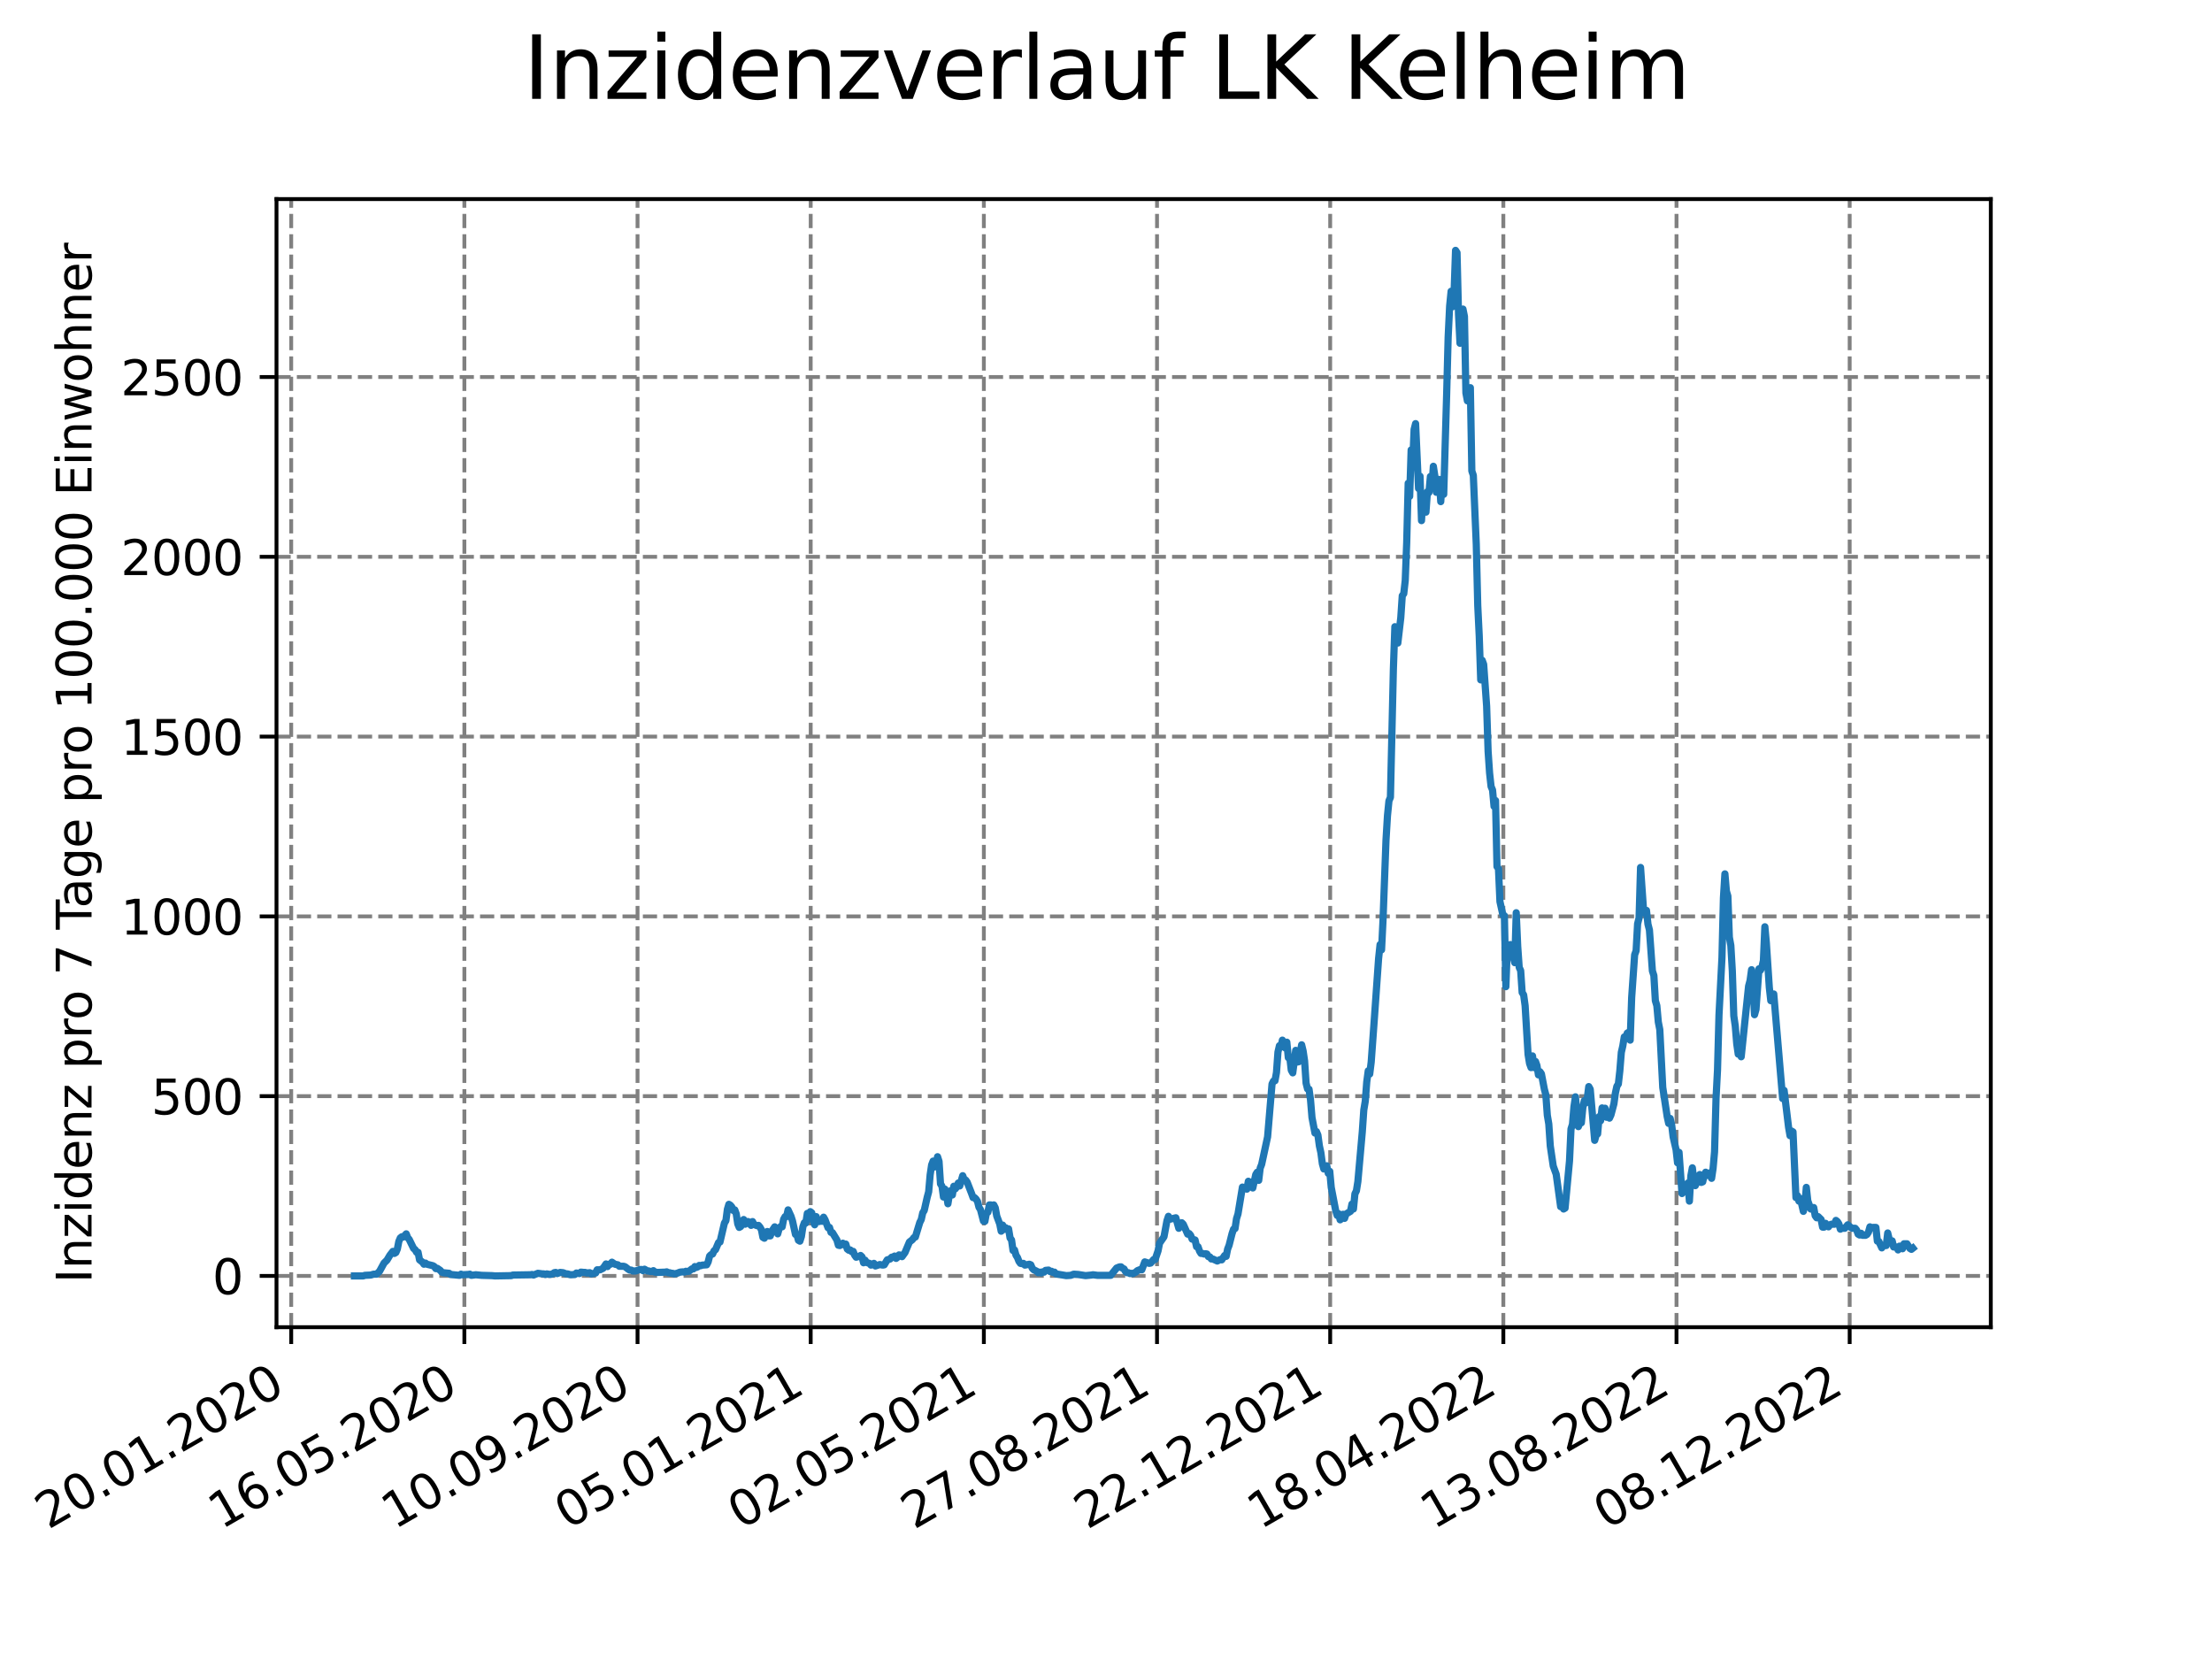<?xml version="1.0" encoding="utf-8" standalone="no"?>
<!DOCTYPE svg PUBLIC "-//W3C//DTD SVG 1.1//EN"
  "http://www.w3.org/Graphics/SVG/1.1/DTD/svg11.dtd">
<svg xmlns:xlink="http://www.w3.org/1999/xlink" width="460.8pt" height="345.6pt" viewBox="0 0 460.8 345.6" xmlns="http://www.w3.org/2000/svg" version="1.1">
 <defs>
  <style type="text/css">*{stroke-linejoin: round; stroke-linecap: butt}</style>
 </defs>
 <g id="figure_1">
  <g id="patch_1">
   <path d="M 0 345.6 
L 460.8 345.6 
L 460.8 0 
L 0 0 
z
" style="fill: #ffffff"/>
  </g>
  <g id="axes_1">
   <g id="patch_2">
    <path d="M 57.6 276.48 
L 414.72 276.48 
L 414.72 41.472 
L 57.6 41.472 
z
" style="fill: #ffffff"/>
   </g>
   <g id="matplotlib.axis_1">
    <g id="xtick_1">
     <g id="line2d_1">
      <path d="M 60.665 276.48 
L 60.665 41.472 
" clip-path="url(#pf381a64259)" style="fill: none; stroke-dasharray: 2.96,1.28; stroke-dashoffset: 0; stroke: #808080; stroke-width: 0.8"/>
     </g>
     <g id="line2d_2">
      <defs>
       <path id="m6302aa216f" d="M 0 0 
L 0 3.5 
" style="stroke: #000000; stroke-width: 0.8"/>
      </defs>
      <g>
       <use xlink:href="#m6302aa216f" x="60.665" y="276.48" style="stroke: #000000; stroke-width: 0.8"/>
      </g>
     </g>
     <g id="text_1">
      <!-- 20.01.2020 -->
      <g transform="translate(10.04 318.689) rotate(-30) scale(0.1 -0.1)">
       <defs>
        <path id="DejaVuSans-32" d="M 1228 531 
L 3431 531 
L 3431 0 
L 469 0 
L 469 531 
Q 828 903 1448 1529 
Q 2069 2156 2228 2338 
Q 2531 2678 2651 2914 
Q 2772 3150 2772 3378 
Q 2772 3750 2511 3984 
Q 2250 4219 1831 4219 
Q 1534 4219 1204 4116 
Q 875 4013 500 3803 
L 500 4441 
Q 881 4594 1212 4672 
Q 1544 4750 1819 4750 
Q 2544 4750 2975 4387 
Q 3406 4025 3406 3419 
Q 3406 3131 3298 2873 
Q 3191 2616 2906 2266 
Q 2828 2175 2409 1742 
Q 1991 1309 1228 531 
z
" transform="scale(0.016)"/>
        <path id="DejaVuSans-30" d="M 2034 4250 
Q 1547 4250 1301 3770 
Q 1056 3291 1056 2328 
Q 1056 1369 1301 889 
Q 1547 409 2034 409 
Q 2525 409 2770 889 
Q 3016 1369 3016 2328 
Q 3016 3291 2770 3770 
Q 2525 4250 2034 4250 
z
M 2034 4750 
Q 2819 4750 3233 4129 
Q 3647 3509 3647 2328 
Q 3647 1150 3233 529 
Q 2819 -91 2034 -91 
Q 1250 -91 836 529 
Q 422 1150 422 2328 
Q 422 3509 836 4129 
Q 1250 4750 2034 4750 
z
" transform="scale(0.016)"/>
        <path id="DejaVuSans-2e" d="M 684 794 
L 1344 794 
L 1344 0 
L 684 0 
L 684 794 
z
" transform="scale(0.016)"/>
        <path id="DejaVuSans-31" d="M 794 531 
L 1825 531 
L 1825 4091 
L 703 3866 
L 703 4441 
L 1819 4666 
L 2450 4666 
L 2450 531 
L 3481 531 
L 3481 0 
L 794 0 
L 794 531 
z
" transform="scale(0.016)"/>
       </defs>
       <use xlink:href="#DejaVuSans-32"/>
       <use xlink:href="#DejaVuSans-30" x="63.623"/>
       <use xlink:href="#DejaVuSans-2e" x="127.246"/>
       <use xlink:href="#DejaVuSans-30" x="159.033"/>
       <use xlink:href="#DejaVuSans-31" x="222.656"/>
       <use xlink:href="#DejaVuSans-2e" x="286.279"/>
       <use xlink:href="#DejaVuSans-32" x="318.066"/>
       <use xlink:href="#DejaVuSans-30" x="381.689"/>
       <use xlink:href="#DejaVuSans-32" x="445.312"/>
       <use xlink:href="#DejaVuSans-30" x="508.936"/>
      </g>
     </g>
    </g>
    <g id="xtick_2">
     <g id="line2d_3">
      <path d="M 96.738 276.48 
L 96.738 41.472 
" clip-path="url(#pf381a64259)" style="fill: none; stroke-dasharray: 2.96,1.28; stroke-dashoffset: 0; stroke: #808080; stroke-width: 0.8"/>
     </g>
     <g id="line2d_4">
      <g>
       <use xlink:href="#m6302aa216f" x="96.738" y="276.48" style="stroke: #000000; stroke-width: 0.8"/>
      </g>
     </g>
     <g id="text_2">
      <!-- 16.05.2020 -->
      <g transform="translate(46.113 318.689) rotate(-30) scale(0.1 -0.1)">
       <defs>
        <path id="DejaVuSans-36" d="M 2113 2584 
Q 1688 2584 1439 2293 
Q 1191 2003 1191 1497 
Q 1191 994 1439 701 
Q 1688 409 2113 409 
Q 2538 409 2786 701 
Q 3034 994 3034 1497 
Q 3034 2003 2786 2293 
Q 2538 2584 2113 2584 
z
M 3366 4563 
L 3366 3988 
Q 3128 4100 2886 4159 
Q 2644 4219 2406 4219 
Q 1781 4219 1451 3797 
Q 1122 3375 1075 2522 
Q 1259 2794 1537 2939 
Q 1816 3084 2150 3084 
Q 2853 3084 3261 2657 
Q 3669 2231 3669 1497 
Q 3669 778 3244 343 
Q 2819 -91 2113 -91 
Q 1303 -91 875 529 
Q 447 1150 447 2328 
Q 447 3434 972 4092 
Q 1497 4750 2381 4750 
Q 2619 4750 2861 4703 
Q 3103 4656 3366 4563 
z
" transform="scale(0.016)"/>
        <path id="DejaVuSans-35" d="M 691 4666 
L 3169 4666 
L 3169 4134 
L 1269 4134 
L 1269 2991 
Q 1406 3038 1543 3061 
Q 1681 3084 1819 3084 
Q 2600 3084 3056 2656 
Q 3513 2228 3513 1497 
Q 3513 744 3044 326 
Q 2575 -91 1722 -91 
Q 1428 -91 1123 -41 
Q 819 9 494 109 
L 494 744 
Q 775 591 1075 516 
Q 1375 441 1709 441 
Q 2250 441 2565 725 
Q 2881 1009 2881 1497 
Q 2881 1984 2565 2268 
Q 2250 2553 1709 2553 
Q 1456 2553 1204 2497 
Q 953 2441 691 2322 
L 691 4666 
z
" transform="scale(0.016)"/>
       </defs>
       <use xlink:href="#DejaVuSans-31"/>
       <use xlink:href="#DejaVuSans-36" x="63.623"/>
       <use xlink:href="#DejaVuSans-2e" x="127.246"/>
       <use xlink:href="#DejaVuSans-30" x="159.033"/>
       <use xlink:href="#DejaVuSans-35" x="222.656"/>
       <use xlink:href="#DejaVuSans-2e" x="286.279"/>
       <use xlink:href="#DejaVuSans-32" x="318.066"/>
       <use xlink:href="#DejaVuSans-30" x="381.689"/>
       <use xlink:href="#DejaVuSans-32" x="445.312"/>
       <use xlink:href="#DejaVuSans-30" x="508.936"/>
      </g>
     </g>
    </g>
    <g id="xtick_3">
     <g id="line2d_5">
      <path d="M 132.811 276.48 
L 132.811 41.472 
" clip-path="url(#pf381a64259)" style="fill: none; stroke-dasharray: 2.96,1.28; stroke-dashoffset: 0; stroke: #808080; stroke-width: 0.8"/>
     </g>
     <g id="line2d_6">
      <g>
       <use xlink:href="#m6302aa216f" x="132.811" y="276.48" style="stroke: #000000; stroke-width: 0.8"/>
      </g>
     </g>
     <g id="text_3">
      <!-- 10.09.2020 -->
      <g transform="translate(82.185 318.689) rotate(-30) scale(0.1 -0.1)">
       <defs>
        <path id="DejaVuSans-39" d="M 703 97 
L 703 672 
Q 941 559 1184 500 
Q 1428 441 1663 441 
Q 2288 441 2617 861 
Q 2947 1281 2994 2138 
Q 2813 1869 2534 1725 
Q 2256 1581 1919 1581 
Q 1219 1581 811 2004 
Q 403 2428 403 3163 
Q 403 3881 828 4315 
Q 1253 4750 1959 4750 
Q 2769 4750 3195 4129 
Q 3622 3509 3622 2328 
Q 3622 1225 3098 567 
Q 2575 -91 1691 -91 
Q 1453 -91 1209 -44 
Q 966 3 703 97 
z
M 1959 2075 
Q 2384 2075 2632 2365 
Q 2881 2656 2881 3163 
Q 2881 3666 2632 3958 
Q 2384 4250 1959 4250 
Q 1534 4250 1286 3958 
Q 1038 3666 1038 3163 
Q 1038 2656 1286 2365 
Q 1534 2075 1959 2075 
z
" transform="scale(0.016)"/>
       </defs>
       <use xlink:href="#DejaVuSans-31"/>
       <use xlink:href="#DejaVuSans-30" x="63.623"/>
       <use xlink:href="#DejaVuSans-2e" x="127.246"/>
       <use xlink:href="#DejaVuSans-30" x="159.033"/>
       <use xlink:href="#DejaVuSans-39" x="222.656"/>
       <use xlink:href="#DejaVuSans-2e" x="286.279"/>
       <use xlink:href="#DejaVuSans-32" x="318.066"/>
       <use xlink:href="#DejaVuSans-30" x="381.689"/>
       <use xlink:href="#DejaVuSans-32" x="445.312"/>
       <use xlink:href="#DejaVuSans-30" x="508.936"/>
      </g>
     </g>
    </g>
    <g id="xtick_4">
     <g id="line2d_7">
      <path d="M 168.883 276.48 
L 168.883 41.472 
" clip-path="url(#pf381a64259)" style="fill: none; stroke-dasharray: 2.96,1.28; stroke-dashoffset: 0; stroke: #808080; stroke-width: 0.8"/>
     </g>
     <g id="line2d_8">
      <g>
       <use xlink:href="#m6302aa216f" x="168.883" y="276.48" style="stroke: #000000; stroke-width: 0.8"/>
      </g>
     </g>
     <g id="text_4">
      <!-- 05.01.2021 -->
      <g transform="translate(118.258 318.689) rotate(-30) scale(0.1 -0.1)">
       <use xlink:href="#DejaVuSans-30"/>
       <use xlink:href="#DejaVuSans-35" x="63.623"/>
       <use xlink:href="#DejaVuSans-2e" x="127.246"/>
       <use xlink:href="#DejaVuSans-30" x="159.033"/>
       <use xlink:href="#DejaVuSans-31" x="222.656"/>
       <use xlink:href="#DejaVuSans-2e" x="286.279"/>
       <use xlink:href="#DejaVuSans-32" x="318.066"/>
       <use xlink:href="#DejaVuSans-30" x="381.689"/>
       <use xlink:href="#DejaVuSans-32" x="445.312"/>
       <use xlink:href="#DejaVuSans-31" x="508.936"/>
      </g>
     </g>
    </g>
    <g id="xtick_5">
     <g id="line2d_9">
      <path d="M 204.956 276.48 
L 204.956 41.472 
" clip-path="url(#pf381a64259)" style="fill: none; stroke-dasharray: 2.96,1.28; stroke-dashoffset: 0; stroke: #808080; stroke-width: 0.8"/>
     </g>
     <g id="line2d_10">
      <g>
       <use xlink:href="#m6302aa216f" x="204.956" y="276.48" style="stroke: #000000; stroke-width: 0.8"/>
      </g>
     </g>
     <g id="text_5">
      <!-- 02.05.2021 -->
      <g transform="translate(154.331 318.689) rotate(-30) scale(0.1 -0.1)">
       <use xlink:href="#DejaVuSans-30"/>
       <use xlink:href="#DejaVuSans-32" x="63.623"/>
       <use xlink:href="#DejaVuSans-2e" x="127.246"/>
       <use xlink:href="#DejaVuSans-30" x="159.033"/>
       <use xlink:href="#DejaVuSans-35" x="222.656"/>
       <use xlink:href="#DejaVuSans-2e" x="286.279"/>
       <use xlink:href="#DejaVuSans-32" x="318.066"/>
       <use xlink:href="#DejaVuSans-30" x="381.689"/>
       <use xlink:href="#DejaVuSans-32" x="445.312"/>
       <use xlink:href="#DejaVuSans-31" x="508.936"/>
      </g>
     </g>
    </g>
    <g id="xtick_6">
     <g id="line2d_11">
      <path d="M 241.029 276.48 
L 241.029 41.472 
" clip-path="url(#pf381a64259)" style="fill: none; stroke-dasharray: 2.96,1.28; stroke-dashoffset: 0; stroke: #808080; stroke-width: 0.8"/>
     </g>
     <g id="line2d_12">
      <g>
       <use xlink:href="#m6302aa216f" x="241.029" y="276.48" style="stroke: #000000; stroke-width: 0.8"/>
      </g>
     </g>
     <g id="text_6">
      <!-- 27.08.2021 -->
      <g transform="translate(190.404 318.689) rotate(-30) scale(0.1 -0.1)">
       <defs>
        <path id="DejaVuSans-37" d="M 525 4666 
L 3525 4666 
L 3525 4397 
L 1831 0 
L 1172 0 
L 2766 4134 
L 525 4134 
L 525 4666 
z
" transform="scale(0.016)"/>
        <path id="DejaVuSans-38" d="M 2034 2216 
Q 1584 2216 1326 1975 
Q 1069 1734 1069 1313 
Q 1069 891 1326 650 
Q 1584 409 2034 409 
Q 2484 409 2743 651 
Q 3003 894 3003 1313 
Q 3003 1734 2745 1975 
Q 2488 2216 2034 2216 
z
M 1403 2484 
Q 997 2584 770 2862 
Q 544 3141 544 3541 
Q 544 4100 942 4425 
Q 1341 4750 2034 4750 
Q 2731 4750 3128 4425 
Q 3525 4100 3525 3541 
Q 3525 3141 3298 2862 
Q 3072 2584 2669 2484 
Q 3125 2378 3379 2068 
Q 3634 1759 3634 1313 
Q 3634 634 3220 271 
Q 2806 -91 2034 -91 
Q 1263 -91 848 271 
Q 434 634 434 1313 
Q 434 1759 690 2068 
Q 947 2378 1403 2484 
z
M 1172 3481 
Q 1172 3119 1398 2916 
Q 1625 2713 2034 2713 
Q 2441 2713 2670 2916 
Q 2900 3119 2900 3481 
Q 2900 3844 2670 4047 
Q 2441 4250 2034 4250 
Q 1625 4250 1398 4047 
Q 1172 3844 1172 3481 
z
" transform="scale(0.016)"/>
       </defs>
       <use xlink:href="#DejaVuSans-32"/>
       <use xlink:href="#DejaVuSans-37" x="63.623"/>
       <use xlink:href="#DejaVuSans-2e" x="127.246"/>
       <use xlink:href="#DejaVuSans-30" x="159.033"/>
       <use xlink:href="#DejaVuSans-38" x="222.656"/>
       <use xlink:href="#DejaVuSans-2e" x="286.279"/>
       <use xlink:href="#DejaVuSans-32" x="318.066"/>
       <use xlink:href="#DejaVuSans-30" x="381.689"/>
       <use xlink:href="#DejaVuSans-32" x="445.312"/>
       <use xlink:href="#DejaVuSans-31" x="508.936"/>
      </g>
     </g>
    </g>
    <g id="xtick_7">
     <g id="line2d_13">
      <path d="M 277.102 276.48 
L 277.102 41.472 
" clip-path="url(#pf381a64259)" style="fill: none; stroke-dasharray: 2.96,1.28; stroke-dashoffset: 0; stroke: #808080; stroke-width: 0.8"/>
     </g>
     <g id="line2d_14">
      <g>
       <use xlink:href="#m6302aa216f" x="277.102" y="276.48" style="stroke: #000000; stroke-width: 0.8"/>
      </g>
     </g>
     <g id="text_7">
      <!-- 22.12.2021 -->
      <g transform="translate(226.476 318.689) rotate(-30) scale(0.1 -0.1)">
       <use xlink:href="#DejaVuSans-32"/>
       <use xlink:href="#DejaVuSans-32" x="63.623"/>
       <use xlink:href="#DejaVuSans-2e" x="127.246"/>
       <use xlink:href="#DejaVuSans-31" x="159.033"/>
       <use xlink:href="#DejaVuSans-32" x="222.656"/>
       <use xlink:href="#DejaVuSans-2e" x="286.279"/>
       <use xlink:href="#DejaVuSans-32" x="318.066"/>
       <use xlink:href="#DejaVuSans-30" x="381.689"/>
       <use xlink:href="#DejaVuSans-32" x="445.312"/>
       <use xlink:href="#DejaVuSans-31" x="508.936"/>
      </g>
     </g>
    </g>
    <g id="xtick_8">
     <g id="line2d_15">
      <path d="M 313.174 276.48 
L 313.174 41.472 
" clip-path="url(#pf381a64259)" style="fill: none; stroke-dasharray: 2.96,1.28; stroke-dashoffset: 0; stroke: #808080; stroke-width: 0.8"/>
     </g>
     <g id="line2d_16">
      <g>
       <use xlink:href="#m6302aa216f" x="313.174" y="276.48" style="stroke: #000000; stroke-width: 0.8"/>
      </g>
     </g>
     <g id="text_8">
      <!-- 18.04.2022 -->
      <g transform="translate(262.549 318.689) rotate(-30) scale(0.1 -0.1)">
       <defs>
        <path id="DejaVuSans-34" d="M 2419 4116 
L 825 1625 
L 2419 1625 
L 2419 4116 
z
M 2253 4666 
L 3047 4666 
L 3047 1625 
L 3713 1625 
L 3713 1100 
L 3047 1100 
L 3047 0 
L 2419 0 
L 2419 1100 
L 313 1100 
L 313 1709 
L 2253 4666 
z
" transform="scale(0.016)"/>
       </defs>
       <use xlink:href="#DejaVuSans-31"/>
       <use xlink:href="#DejaVuSans-38" x="63.623"/>
       <use xlink:href="#DejaVuSans-2e" x="127.246"/>
       <use xlink:href="#DejaVuSans-30" x="159.033"/>
       <use xlink:href="#DejaVuSans-34" x="222.656"/>
       <use xlink:href="#DejaVuSans-2e" x="286.279"/>
       <use xlink:href="#DejaVuSans-32" x="318.066"/>
       <use xlink:href="#DejaVuSans-30" x="381.689"/>
       <use xlink:href="#DejaVuSans-32" x="445.312"/>
       <use xlink:href="#DejaVuSans-32" x="508.936"/>
      </g>
     </g>
    </g>
    <g id="xtick_9">
     <g id="line2d_17">
      <path d="M 349.247 276.48 
L 349.247 41.472 
" clip-path="url(#pf381a64259)" style="fill: none; stroke-dasharray: 2.96,1.28; stroke-dashoffset: 0; stroke: #808080; stroke-width: 0.8"/>
     </g>
     <g id="line2d_18">
      <g>
       <use xlink:href="#m6302aa216f" x="349.247" y="276.48" style="stroke: #000000; stroke-width: 0.8"/>
      </g>
     </g>
     <g id="text_9">
      <!-- 13.08.2022 -->
      <g transform="translate(298.622 318.689) rotate(-30) scale(0.1 -0.1)">
       <defs>
        <path id="DejaVuSans-33" d="M 2597 2516 
Q 3050 2419 3304 2112 
Q 3559 1806 3559 1356 
Q 3559 666 3084 287 
Q 2609 -91 1734 -91 
Q 1441 -91 1130 -33 
Q 819 25 488 141 
L 488 750 
Q 750 597 1062 519 
Q 1375 441 1716 441 
Q 2309 441 2620 675 
Q 2931 909 2931 1356 
Q 2931 1769 2642 2001 
Q 2353 2234 1838 2234 
L 1294 2234 
L 1294 2753 
L 1863 2753 
Q 2328 2753 2575 2939 
Q 2822 3125 2822 3475 
Q 2822 3834 2567 4026 
Q 2313 4219 1838 4219 
Q 1578 4219 1281 4162 
Q 984 4106 628 3988 
L 628 4550 
Q 988 4650 1302 4700 
Q 1616 4750 1894 4750 
Q 2613 4750 3031 4423 
Q 3450 4097 3450 3541 
Q 3450 3153 3228 2886 
Q 3006 2619 2597 2516 
z
" transform="scale(0.016)"/>
       </defs>
       <use xlink:href="#DejaVuSans-31"/>
       <use xlink:href="#DejaVuSans-33" x="63.623"/>
       <use xlink:href="#DejaVuSans-2e" x="127.246"/>
       <use xlink:href="#DejaVuSans-30" x="159.033"/>
       <use xlink:href="#DejaVuSans-38" x="222.656"/>
       <use xlink:href="#DejaVuSans-2e" x="286.279"/>
       <use xlink:href="#DejaVuSans-32" x="318.066"/>
       <use xlink:href="#DejaVuSans-30" x="381.689"/>
       <use xlink:href="#DejaVuSans-32" x="445.312"/>
       <use xlink:href="#DejaVuSans-32" x="508.936"/>
      </g>
     </g>
    </g>
    <g id="xtick_10">
     <g id="line2d_19">
      <path d="M 385.32 276.48 
L 385.32 41.472 
" clip-path="url(#pf381a64259)" style="fill: none; stroke-dasharray: 2.96,1.28; stroke-dashoffset: 0; stroke: #808080; stroke-width: 0.8"/>
     </g>
     <g id="line2d_20">
      <g>
       <use xlink:href="#m6302aa216f" x="385.32" y="276.48" style="stroke: #000000; stroke-width: 0.8"/>
      </g>
     </g>
     <g id="text_10">
      <!-- 08.12.2022 -->
      <g transform="translate(334.694 318.689) rotate(-30) scale(0.1 -0.1)">
       <use xlink:href="#DejaVuSans-30"/>
       <use xlink:href="#DejaVuSans-38" x="63.623"/>
       <use xlink:href="#DejaVuSans-2e" x="127.246"/>
       <use xlink:href="#DejaVuSans-31" x="159.033"/>
       <use xlink:href="#DejaVuSans-32" x="222.656"/>
       <use xlink:href="#DejaVuSans-2e" x="286.279"/>
       <use xlink:href="#DejaVuSans-32" x="318.066"/>
       <use xlink:href="#DejaVuSans-30" x="381.689"/>
       <use xlink:href="#DejaVuSans-32" x="445.312"/>
       <use xlink:href="#DejaVuSans-32" x="508.936"/>
      </g>
     </g>
    </g>
   </g>
   <g id="matplotlib.axis_2">
    <g id="ytick_1">
     <g id="line2d_21">
      <path d="M 57.6 265.798 
L 414.72 265.798 
" clip-path="url(#pf381a64259)" style="fill: none; stroke-dasharray: 2.96,1.28; stroke-dashoffset: 0; stroke: #808080; stroke-width: 0.8"/>
     </g>
     <g id="line2d_22">
      <defs>
       <path id="mb0fd1cd353" d="M 0 0 
L -3.5 0 
" style="stroke: #000000; stroke-width: 0.8"/>
      </defs>
      <g>
       <use xlink:href="#mb0fd1cd353" x="57.6" y="265.798" style="stroke: #000000; stroke-width: 0.8"/>
      </g>
     </g>
     <g id="text_11">
      <!-- 0 -->
      <g transform="translate(44.237 269.597) scale(0.1 -0.1)">
       <use xlink:href="#DejaVuSans-30"/>
      </g>
     </g>
    </g>
    <g id="ytick_2">
     <g id="line2d_23">
      <path d="M 57.6 228.347 
L 414.72 228.347 
" clip-path="url(#pf381a64259)" style="fill: none; stroke-dasharray: 2.96,1.28; stroke-dashoffset: 0; stroke: #808080; stroke-width: 0.8"/>
     </g>
     <g id="line2d_24">
      <g>
       <use xlink:href="#mb0fd1cd353" x="57.6" y="228.347" style="stroke: #000000; stroke-width: 0.8"/>
      </g>
     </g>
     <g id="text_12">
      <!-- 500 -->
      <g transform="translate(31.512 232.146) scale(0.1 -0.1)">
       <use xlink:href="#DejaVuSans-35"/>
       <use xlink:href="#DejaVuSans-30" x="63.623"/>
       <use xlink:href="#DejaVuSans-30" x="127.246"/>
      </g>
     </g>
    </g>
    <g id="ytick_3">
     <g id="line2d_25">
      <path d="M 57.6 190.896 
L 414.72 190.896 
" clip-path="url(#pf381a64259)" style="fill: none; stroke-dasharray: 2.96,1.28; stroke-dashoffset: 0; stroke: #808080; stroke-width: 0.8"/>
     </g>
     <g id="line2d_26">
      <g>
       <use xlink:href="#mb0fd1cd353" x="57.6" y="190.896" style="stroke: #000000; stroke-width: 0.8"/>
      </g>
     </g>
     <g id="text_13">
      <!-- 1000 -->
      <g transform="translate(25.15 194.695) scale(0.1 -0.1)">
       <use xlink:href="#DejaVuSans-31"/>
       <use xlink:href="#DejaVuSans-30" x="63.623"/>
       <use xlink:href="#DejaVuSans-30" x="127.246"/>
       <use xlink:href="#DejaVuSans-30" x="190.869"/>
      </g>
     </g>
    </g>
    <g id="ytick_4">
     <g id="line2d_27">
      <path d="M 57.6 153.445 
L 414.72 153.445 
" clip-path="url(#pf381a64259)" style="fill: none; stroke-dasharray: 2.96,1.28; stroke-dashoffset: 0; stroke: #808080; stroke-width: 0.8"/>
     </g>
     <g id="line2d_28">
      <g>
       <use xlink:href="#mb0fd1cd353" x="57.6" y="153.445" style="stroke: #000000; stroke-width: 0.8"/>
      </g>
     </g>
     <g id="text_14">
      <!-- 1500 -->
      <g transform="translate(25.15 157.244) scale(0.1 -0.1)">
       <use xlink:href="#DejaVuSans-31"/>
       <use xlink:href="#DejaVuSans-35" x="63.623"/>
       <use xlink:href="#DejaVuSans-30" x="127.246"/>
       <use xlink:href="#DejaVuSans-30" x="190.869"/>
      </g>
     </g>
    </g>
    <g id="ytick_5">
     <g id="line2d_29">
      <path d="M 57.6 115.994 
L 414.72 115.994 
" clip-path="url(#pf381a64259)" style="fill: none; stroke-dasharray: 2.96,1.28; stroke-dashoffset: 0; stroke: #808080; stroke-width: 0.8"/>
     </g>
     <g id="line2d_30">
      <g>
       <use xlink:href="#mb0fd1cd353" x="57.6" y="115.994" style="stroke: #000000; stroke-width: 0.8"/>
      </g>
     </g>
     <g id="text_15">
      <!-- 2000 -->
      <g transform="translate(25.15 119.793) scale(0.1 -0.1)">
       <use xlink:href="#DejaVuSans-32"/>
       <use xlink:href="#DejaVuSans-30" x="63.623"/>
       <use xlink:href="#DejaVuSans-30" x="127.246"/>
       <use xlink:href="#DejaVuSans-30" x="190.869"/>
      </g>
     </g>
    </g>
    <g id="ytick_6">
     <g id="line2d_31">
      <path d="M 57.6 78.543 
L 414.72 78.543 
" clip-path="url(#pf381a64259)" style="fill: none; stroke-dasharray: 2.96,1.28; stroke-dashoffset: 0; stroke: #808080; stroke-width: 0.8"/>
     </g>
     <g id="line2d_32">
      <g>
       <use xlink:href="#mb0fd1cd353" x="57.6" y="78.543" style="stroke: #000000; stroke-width: 0.8"/>
      </g>
     </g>
     <g id="text_16">
      <!-- 2500 -->
      <g transform="translate(25.15 82.342) scale(0.1 -0.1)">
       <use xlink:href="#DejaVuSans-32"/>
       <use xlink:href="#DejaVuSans-35" x="63.623"/>
       <use xlink:href="#DejaVuSans-30" x="127.246"/>
       <use xlink:href="#DejaVuSans-30" x="190.869"/>
      </g>
     </g>
    </g>
    <g id="text_17">
     <!-- Inzidenz pro 7 Tage pro 100.000 Einwohner -->
     <g transform="translate(19.07 267.301) rotate(-90) scale(0.1 -0.1)">
      <defs>
       <path id="DejaVuSans-49" d="M 628 4666 
L 1259 4666 
L 1259 0 
L 628 0 
L 628 4666 
z
" transform="scale(0.016)"/>
       <path id="DejaVuSans-6e" d="M 3513 2113 
L 3513 0 
L 2938 0 
L 2938 2094 
Q 2938 2591 2744 2837 
Q 2550 3084 2163 3084 
Q 1697 3084 1428 2787 
Q 1159 2491 1159 1978 
L 1159 0 
L 581 0 
L 581 3500 
L 1159 3500 
L 1159 2956 
Q 1366 3272 1645 3428 
Q 1925 3584 2291 3584 
Q 2894 3584 3203 3211 
Q 3513 2838 3513 2113 
z
" transform="scale(0.016)"/>
       <path id="DejaVuSans-7a" d="M 353 3500 
L 3084 3500 
L 3084 2975 
L 922 459 
L 3084 459 
L 3084 0 
L 275 0 
L 275 525 
L 2438 3041 
L 353 3041 
L 353 3500 
z
" transform="scale(0.016)"/>
       <path id="DejaVuSans-69" d="M 603 3500 
L 1178 3500 
L 1178 0 
L 603 0 
L 603 3500 
z
M 603 4863 
L 1178 4863 
L 1178 4134 
L 603 4134 
L 603 4863 
z
" transform="scale(0.016)"/>
       <path id="DejaVuSans-64" d="M 2906 2969 
L 2906 4863 
L 3481 4863 
L 3481 0 
L 2906 0 
L 2906 525 
Q 2725 213 2448 61 
Q 2172 -91 1784 -91 
Q 1150 -91 751 415 
Q 353 922 353 1747 
Q 353 2572 751 3078 
Q 1150 3584 1784 3584 
Q 2172 3584 2448 3432 
Q 2725 3281 2906 2969 
z
M 947 1747 
Q 947 1113 1208 752 
Q 1469 391 1925 391 
Q 2381 391 2643 752 
Q 2906 1113 2906 1747 
Q 2906 2381 2643 2742 
Q 2381 3103 1925 3103 
Q 1469 3103 1208 2742 
Q 947 2381 947 1747 
z
" transform="scale(0.016)"/>
       <path id="DejaVuSans-65" d="M 3597 1894 
L 3597 1613 
L 953 1613 
Q 991 1019 1311 708 
Q 1631 397 2203 397 
Q 2534 397 2845 478 
Q 3156 559 3463 722 
L 3463 178 
Q 3153 47 2828 -22 
Q 2503 -91 2169 -91 
Q 1331 -91 842 396 
Q 353 884 353 1716 
Q 353 2575 817 3079 
Q 1281 3584 2069 3584 
Q 2775 3584 3186 3129 
Q 3597 2675 3597 1894 
z
M 3022 2063 
Q 3016 2534 2758 2815 
Q 2500 3097 2075 3097 
Q 1594 3097 1305 2825 
Q 1016 2553 972 2059 
L 3022 2063 
z
" transform="scale(0.016)"/>
       <path id="DejaVuSans-20" transform="scale(0.016)"/>
       <path id="DejaVuSans-70" d="M 1159 525 
L 1159 -1331 
L 581 -1331 
L 581 3500 
L 1159 3500 
L 1159 2969 
Q 1341 3281 1617 3432 
Q 1894 3584 2278 3584 
Q 2916 3584 3314 3078 
Q 3713 2572 3713 1747 
Q 3713 922 3314 415 
Q 2916 -91 2278 -91 
Q 1894 -91 1617 61 
Q 1341 213 1159 525 
z
M 3116 1747 
Q 3116 2381 2855 2742 
Q 2594 3103 2138 3103 
Q 1681 3103 1420 2742 
Q 1159 2381 1159 1747 
Q 1159 1113 1420 752 
Q 1681 391 2138 391 
Q 2594 391 2855 752 
Q 3116 1113 3116 1747 
z
" transform="scale(0.016)"/>
       <path id="DejaVuSans-72" d="M 2631 2963 
Q 2534 3019 2420 3045 
Q 2306 3072 2169 3072 
Q 1681 3072 1420 2755 
Q 1159 2438 1159 1844 
L 1159 0 
L 581 0 
L 581 3500 
L 1159 3500 
L 1159 2956 
Q 1341 3275 1631 3429 
Q 1922 3584 2338 3584 
Q 2397 3584 2469 3576 
Q 2541 3569 2628 3553 
L 2631 2963 
z
" transform="scale(0.016)"/>
       <path id="DejaVuSans-6f" d="M 1959 3097 
Q 1497 3097 1228 2736 
Q 959 2375 959 1747 
Q 959 1119 1226 758 
Q 1494 397 1959 397 
Q 2419 397 2687 759 
Q 2956 1122 2956 1747 
Q 2956 2369 2687 2733 
Q 2419 3097 1959 3097 
z
M 1959 3584 
Q 2709 3584 3137 3096 
Q 3566 2609 3566 1747 
Q 3566 888 3137 398 
Q 2709 -91 1959 -91 
Q 1206 -91 779 398 
Q 353 888 353 1747 
Q 353 2609 779 3096 
Q 1206 3584 1959 3584 
z
" transform="scale(0.016)"/>
       <path id="DejaVuSans-54" d="M -19 4666 
L 3928 4666 
L 3928 4134 
L 2272 4134 
L 2272 0 
L 1638 0 
L 1638 4134 
L -19 4134 
L -19 4666 
z
" transform="scale(0.016)"/>
       <path id="DejaVuSans-61" d="M 2194 1759 
Q 1497 1759 1228 1600 
Q 959 1441 959 1056 
Q 959 750 1161 570 
Q 1363 391 1709 391 
Q 2188 391 2477 730 
Q 2766 1069 2766 1631 
L 2766 1759 
L 2194 1759 
z
M 3341 1997 
L 3341 0 
L 2766 0 
L 2766 531 
Q 2569 213 2275 61 
Q 1981 -91 1556 -91 
Q 1019 -91 701 211 
Q 384 513 384 1019 
Q 384 1609 779 1909 
Q 1175 2209 1959 2209 
L 2766 2209 
L 2766 2266 
Q 2766 2663 2505 2880 
Q 2244 3097 1772 3097 
Q 1472 3097 1187 3025 
Q 903 2953 641 2809 
L 641 3341 
Q 956 3463 1253 3523 
Q 1550 3584 1831 3584 
Q 2591 3584 2966 3190 
Q 3341 2797 3341 1997 
z
" transform="scale(0.016)"/>
       <path id="DejaVuSans-67" d="M 2906 1791 
Q 2906 2416 2648 2759 
Q 2391 3103 1925 3103 
Q 1463 3103 1205 2759 
Q 947 2416 947 1791 
Q 947 1169 1205 825 
Q 1463 481 1925 481 
Q 2391 481 2648 825 
Q 2906 1169 2906 1791 
z
M 3481 434 
Q 3481 -459 3084 -895 
Q 2688 -1331 1869 -1331 
Q 1566 -1331 1297 -1286 
Q 1028 -1241 775 -1147 
L 775 -588 
Q 1028 -725 1275 -790 
Q 1522 -856 1778 -856 
Q 2344 -856 2625 -561 
Q 2906 -266 2906 331 
L 2906 616 
Q 2728 306 2450 153 
Q 2172 0 1784 0 
Q 1141 0 747 490 
Q 353 981 353 1791 
Q 353 2603 747 3093 
Q 1141 3584 1784 3584 
Q 2172 3584 2450 3431 
Q 2728 3278 2906 2969 
L 2906 3500 
L 3481 3500 
L 3481 434 
z
" transform="scale(0.016)"/>
       <path id="DejaVuSans-45" d="M 628 4666 
L 3578 4666 
L 3578 4134 
L 1259 4134 
L 1259 2753 
L 3481 2753 
L 3481 2222 
L 1259 2222 
L 1259 531 
L 3634 531 
L 3634 0 
L 628 0 
L 628 4666 
z
" transform="scale(0.016)"/>
       <path id="DejaVuSans-77" d="M 269 3500 
L 844 3500 
L 1563 769 
L 2278 3500 
L 2956 3500 
L 3675 769 
L 4391 3500 
L 4966 3500 
L 4050 0 
L 3372 0 
L 2619 2869 
L 1863 0 
L 1184 0 
L 269 3500 
z
" transform="scale(0.016)"/>
       <path id="DejaVuSans-68" d="M 3513 2113 
L 3513 0 
L 2938 0 
L 2938 2094 
Q 2938 2591 2744 2837 
Q 2550 3084 2163 3084 
Q 1697 3084 1428 2787 
Q 1159 2491 1159 1978 
L 1159 0 
L 581 0 
L 581 4863 
L 1159 4863 
L 1159 2956 
Q 1366 3272 1645 3428 
Q 1925 3584 2291 3584 
Q 2894 3584 3203 3211 
Q 3513 2838 3513 2113 
z
" transform="scale(0.016)"/>
      </defs>
      <use xlink:href="#DejaVuSans-49"/>
      <use xlink:href="#DejaVuSans-6e" x="29.492"/>
      <use xlink:href="#DejaVuSans-7a" x="92.871"/>
      <use xlink:href="#DejaVuSans-69" x="145.361"/>
      <use xlink:href="#DejaVuSans-64" x="173.145"/>
      <use xlink:href="#DejaVuSans-65" x="236.621"/>
      <use xlink:href="#DejaVuSans-6e" x="298.145"/>
      <use xlink:href="#DejaVuSans-7a" x="361.523"/>
      <use xlink:href="#DejaVuSans-20" x="414.014"/>
      <use xlink:href="#DejaVuSans-70" x="445.801"/>
      <use xlink:href="#DejaVuSans-72" x="509.277"/>
      <use xlink:href="#DejaVuSans-6f" x="548.141"/>
      <use xlink:href="#DejaVuSans-20" x="609.322"/>
      <use xlink:href="#DejaVuSans-37" x="641.109"/>
      <use xlink:href="#DejaVuSans-20" x="704.732"/>
      <use xlink:href="#DejaVuSans-54" x="736.52"/>
      <use xlink:href="#DejaVuSans-61" x="781.104"/>
      <use xlink:href="#DejaVuSans-67" x="842.383"/>
      <use xlink:href="#DejaVuSans-65" x="905.859"/>
      <use xlink:href="#DejaVuSans-20" x="967.383"/>
      <use xlink:href="#DejaVuSans-70" x="999.17"/>
      <use xlink:href="#DejaVuSans-72" x="1062.646"/>
      <use xlink:href="#DejaVuSans-6f" x="1101.51"/>
      <use xlink:href="#DejaVuSans-20" x="1162.691"/>
      <use xlink:href="#DejaVuSans-31" x="1194.479"/>
      <use xlink:href="#DejaVuSans-30" x="1258.102"/>
      <use xlink:href="#DejaVuSans-30" x="1321.725"/>
      <use xlink:href="#DejaVuSans-2e" x="1385.348"/>
      <use xlink:href="#DejaVuSans-30" x="1417.135"/>
      <use xlink:href="#DejaVuSans-30" x="1480.758"/>
      <use xlink:href="#DejaVuSans-30" x="1544.381"/>
      <use xlink:href="#DejaVuSans-20" x="1608.004"/>
      <use xlink:href="#DejaVuSans-45" x="1639.791"/>
      <use xlink:href="#DejaVuSans-69" x="1702.975"/>
      <use xlink:href="#DejaVuSans-6e" x="1730.758"/>
      <use xlink:href="#DejaVuSans-77" x="1794.137"/>
      <use xlink:href="#DejaVuSans-6f" x="1875.924"/>
      <use xlink:href="#DejaVuSans-68" x="1937.105"/>
      <use xlink:href="#DejaVuSans-6e" x="2000.484"/>
      <use xlink:href="#DejaVuSans-65" x="2063.863"/>
      <use xlink:href="#DejaVuSans-72" x="2125.387"/>
     </g>
    </g>
   </g>
   <g id="line2d_33">
    <path d="M 73.833 265.798 
L 75.683 265.798 
L 75.991 265.676 
L 77.224 265.615 
L 77.841 265.433 
L 78.457 265.433 
L 79.074 264.824 
L 79.999 263.12 
L 80.616 262.511 
L 81.232 261.476 
L 81.849 260.685 
L 82.157 261.111 
L 82.466 260.928 
L 82.774 260.198 
L 83.082 258.615 
L 83.39 257.885 
L 83.699 257.642 
L 84.007 257.702 
L 84.624 257.033 
L 84.932 257.824 
L 85.24 258.189 
L 86.165 260.076 
L 86.474 260.32 
L 86.782 260.868 
L 87.09 260.868 
L 87.399 262.45 
L 88.015 262.937 
L 88.323 263.363 
L 88.632 263.12 
L 88.94 263.363 
L 90.173 263.667 
L 90.482 263.85 
L 90.79 264.276 
L 91.098 264.215 
L 91.715 264.641 
L 92.023 265.007 
L 92.332 265.128 
L 92.948 265.189 
L 93.565 265.25 
L 93.873 265.493 
L 94.49 265.554 
L 95.106 265.615 
L 95.723 265.676 
L 96.031 265.433 
L 96.34 265.554 
L 97.573 265.493 
L 97.881 265.433 
L 98.19 265.676 
L 99.114 265.554 
L 99.731 265.615 
L 100.348 265.676 
L 102.506 265.737 
L 103.123 265.798 
L 106.514 265.737 
L 106.822 265.615 
L 110.522 265.554 
L 110.83 265.493 
L 111.139 265.615 
L 112.064 265.25 
L 112.989 265.372 
L 113.297 265.372 
L 113.605 265.493 
L 113.914 265.372 
L 114.53 265.493 
L 115.147 265.372 
L 115.455 265.128 
L 115.763 265.067 
L 116.072 265.311 
L 116.688 265.067 
L 117.305 265.128 
L 117.922 265.372 
L 118.23 265.372 
L 118.847 265.554 
L 119.772 265.493 
L 120.08 265.189 
L 120.696 265.311 
L 121.005 265.007 
L 121.621 265.067 
L 121.93 265.067 
L 122.238 265.189 
L 122.855 265.128 
L 123.163 265.372 
L 124.088 265.189 
L 124.396 264.52 
L 125.013 264.52 
L 125.629 264.215 
L 126.246 263.302 
L 126.554 263.85 
L 126.863 263.363 
L 127.171 263.363 
L 127.479 262.937 
L 128.096 263.363 
L 128.713 263.485 
L 129.021 263.789 
L 129.946 263.789 
L 130.254 263.911 
L 130.871 264.398 
L 131.179 264.58 
L 131.487 264.58 
L 131.796 264.763 
L 132.412 264.763 
L 133.337 264.459 
L 133.646 264.459 
L 133.954 264.702 
L 134.262 264.398 
L 134.879 264.763 
L 135.187 264.763 
L 135.496 264.885 
L 135.804 264.885 
L 136.112 264.702 
L 136.42 265.007 
L 137.037 265.067 
L 138.579 265.007 
L 138.887 264.946 
L 139.195 265.128 
L 139.504 265.128 
L 139.812 265.25 
L 140.12 265.25 
L 140.429 265.372 
L 141.045 265.25 
L 141.662 265.007 
L 142.278 264.946 
L 142.587 265.007 
L 142.895 264.824 
L 143.203 264.885 
L 143.512 264.824 
L 144.128 264.337 
L 144.437 264.337 
L 144.745 263.85 
L 145.053 264.033 
L 145.362 263.911 
L 145.67 263.607 
L 145.978 263.667 
L 146.286 263.546 
L 147.211 263.485 
L 147.52 262.876 
L 147.828 261.659 
L 148.136 261.355 
L 148.445 261.233 
L 148.753 260.563 
L 149.061 260.32 
L 149.678 258.859 
L 149.986 258.737 
L 150.911 254.781 
L 151.22 254.294 
L 151.528 251.92 
L 151.836 250.885 
L 152.144 251.068 
L 152.453 251.433 
L 152.761 252.164 
L 153.069 252.042 
L 153.378 252.894 
L 153.686 254.963 
L 153.994 255.694 
L 154.303 255.511 
L 154.919 254.05 
L 155.228 255.024 
L 155.536 254.477 
L 155.844 254.477 
L 156.461 255.268 
L 156.769 254.477 
L 157.077 255.085 
L 157.694 255.329 
L 158.002 255.268 
L 158.311 255.633 
L 158.619 256.181 
L 158.927 257.763 
L 159.236 257.946 
L 159.544 256.729 
L 159.852 256.546 
L 160.161 257.459 
L 160.469 257.459 
L 160.777 256.485 
L 161.394 255.572 
L 162.011 257.033 
L 162.319 255.937 
L 162.627 255.511 
L 162.935 255.572 
L 163.244 253.99 
L 163.552 253.442 
L 163.86 253.442 
L 164.169 252.042 
L 164.785 253.381 
L 165.094 254.355 
L 165.71 257.155 
L 166.019 257.216 
L 166.327 258.372 
L 166.635 258.555 
L 166.944 257.581 
L 167.252 255.572 
L 167.56 254.72 
L 167.868 254.781 
L 168.177 252.772 
L 168.485 252.833 
L 168.793 252.407 
L 169.102 252.651 
L 169.41 254.355 
L 169.718 255.146 
L 170.027 253.442 
L 170.335 254.416 
L 170.643 254.477 
L 170.952 254.172 
L 171.26 254.416 
L 171.568 253.564 
L 171.877 254.111 
L 172.493 255.755 
L 172.801 255.694 
L 173.11 256.729 
L 173.418 256.789 
L 174.343 258.311 
L 174.651 259.407 
L 174.96 259.468 
L 175.576 258.981 
L 175.885 259.346 
L 176.193 259.163 
L 176.501 260.198 
L 176.81 260.442 
L 177.118 260.381 
L 177.426 260.746 
L 177.735 260.685 
L 178.043 261.476 
L 178.351 261.902 
L 178.968 261.72 
L 179.276 261.537 
L 179.584 261.841 
L 179.893 263.059 
L 180.201 262.511 
L 180.509 262.998 
L 181.126 263.181 
L 181.434 263.546 
L 182.051 263.181 
L 182.359 263.728 
L 183.284 263.424 
L 183.901 263.546 
L 184.209 263.485 
L 184.826 262.45 
L 185.442 262.268 
L 185.751 261.902 
L 186.059 261.841 
L 186.367 261.659 
L 186.676 262.146 
L 186.984 261.902 
L 187.292 261.415 
L 187.601 261.476 
L 187.909 261.781 
L 188.526 260.928 
L 189.45 258.737 
L 190.067 258.25 
L 190.375 257.824 
L 190.684 257.702 
L 191.609 254.659 
L 191.917 254.05 
L 192.225 252.651 
L 192.534 252.164 
L 193.15 249.425 
L 193.459 248.268 
L 193.767 244.738 
L 194.075 242.668 
L 194.383 241.877 
L 194.692 243.094 
L 195 242.668 
L 195.308 240.964 
L 195.617 241.938 
L 195.925 246.625 
L 196.233 247.112 
L 196.542 249.364 
L 196.85 247.72 
L 197.158 248.877 
L 197.467 250.764 
L 197.775 248.877 
L 198.083 248.025 
L 198.392 248.938 
L 198.7 247.112 
L 199.008 247.659 
L 199.316 247.233 
L 199.625 246.442 
L 199.933 247.051 
L 200.55 244.92 
L 200.858 245.712 
L 201.166 245.833 
L 201.475 246.259 
L 202.4 248.633 
L 202.708 249.485 
L 203.016 249.485 
L 203.325 249.79 
L 203.633 250.277 
L 203.941 251.494 
L 204.25 251.981 
L 204.866 254.355 
L 205.174 254.416 
L 205.483 252.711 
L 205.791 252.529 
L 206.099 251.007 
L 206.408 251.007 
L 206.716 251.372 
L 207.024 251.007 
L 207.333 251.616 
L 207.641 253.32 
L 208.258 254.963 
L 208.566 256.485 
L 208.874 255.207 
L 209.183 256.12 
L 209.491 255.755 
L 209.799 255.998 
L 210.107 255.998 
L 210.416 257.885 
L 210.724 258.311 
L 211.032 260.502 
L 211.341 260.381 
L 211.649 261.476 
L 211.957 261.963 
L 212.266 262.754 
L 212.574 263.181 
L 212.882 263.241 
L 213.191 263.181 
L 213.499 263.546 
L 214.424 263.363 
L 214.732 263.485 
L 215.04 264.215 
L 215.349 264.52 
L 215.965 264.824 
L 216.274 265.128 
L 216.582 265.007 
L 216.89 265.189 
L 217.199 264.946 
L 217.507 265.007 
L 217.815 264.641 
L 218.432 264.58 
L 218.74 264.885 
L 219.049 264.824 
L 219.357 265.067 
L 219.665 265.007 
L 219.974 265.372 
L 222.132 265.737 
L 223.057 265.676 
L 223.673 265.433 
L 224.598 265.493 
L 226.14 265.737 
L 226.756 265.676 
L 227.373 265.615 
L 227.681 265.554 
L 228.606 265.676 
L 231.381 265.676 
L 232.614 264.154 
L 233.231 263.911 
L 233.539 263.911 
L 233.848 264.215 
L 234.156 264.337 
L 234.464 264.885 
L 234.773 265.128 
L 235.081 265.128 
L 235.389 265.311 
L 235.698 265.25 
L 236.006 265.311 
L 236.622 265.007 
L 236.931 264.702 
L 237.547 264.459 
L 237.856 264.52 
L 238.472 262.876 
L 239.397 263.181 
L 239.706 263.12 
L 240.322 262.389 
L 240.631 262.389 
L 241.247 260.563 
L 241.555 258.981 
L 242.48 257.642 
L 243.097 254.294 
L 243.405 253.381 
L 243.714 253.99 
L 244.947 253.685 
L 245.564 255.876 
L 246.18 254.72 
L 246.489 255.024 
L 247.413 257.094 
L 247.722 256.972 
L 248.03 257.337 
L 248.338 258.129 
L 248.955 258.311 
L 249.263 259.711 
L 249.572 259.711 
L 249.88 260.624 
L 250.188 261.111 
L 250.497 261.111 
L 250.805 261.233 
L 251.113 261.172 
L 251.422 261.233 
L 251.73 261.781 
L 252.038 261.841 
L 252.346 262.268 
L 252.655 262.268 
L 253.58 262.694 
L 254.196 262.389 
L 254.505 262.45 
L 255.121 261.537 
L 255.43 261.72 
L 255.738 260.198 
L 256.046 259.407 
L 256.663 256.972 
L 256.971 256.059 
L 257.28 255.937 
L 257.588 253.868 
L 257.896 252.894 
L 258.821 247.294 
L 259.129 247.659 
L 259.438 247.599 
L 259.746 247.72 
L 260.054 246.077 
L 260.363 246.32 
L 260.671 246.259 
L 260.979 247.477 
L 261.596 244.677 
L 261.904 244.19 
L 262.213 245.894 
L 262.521 243.338 
L 262.829 242.547 
L 264.062 236.825 
L 264.987 225.808 
L 265.296 225.199 
L 265.604 225.139 
L 265.912 223.434 
L 266.221 219.174 
L 266.529 217.835 
L 266.837 218.139 
L 267.146 216.678 
L 267.762 218.321 
L 268.07 217.104 
L 268.379 220.33 
L 268.687 220.269 
L 268.995 222.947 
L 269.304 223.495 
L 269.92 218.808 
L 270.229 221.243 
L 270.537 221.182 
L 271.154 217.652 
L 271.462 218.93 
L 271.77 221 
L 272.079 225.626 
L 272.387 226.843 
L 272.695 226.904 
L 273.004 229.095 
L 273.312 232.808 
L 273.928 236.034 
L 274.237 235.729 
L 274.545 236.46 
L 274.853 238.712 
L 275.162 240.112 
L 275.47 242.425 
L 275.778 243.52 
L 276.087 243.399 
L 276.395 242.851 
L 276.703 244.433 
L 277.012 244.007 
L 277.32 247.355 
L 278.245 252.164 
L 278.553 253.198 
L 278.861 252.833 
L 279.17 254.111 
L 279.478 253.868 
L 279.786 252.955 
L 280.095 253.807 
L 280.403 252.894 
L 281.02 252.529 
L 281.328 252.346 
L 281.636 250.825 
L 281.945 251.859 
L 282.253 248.694 
L 282.561 248.085 
L 282.87 246.138 
L 283.794 235.729 
L 284.103 231.225 
L 284.411 229.399 
L 284.719 225.382 
L 285.028 223.069 
L 285.336 223.739 
L 285.644 221.243 
L 286.261 212.783 
L 287.186 199.696 
L 287.494 196.774 
L 287.803 197.87 
L 288.111 191.601 
L 288.728 175.045 
L 289.036 169.932 
L 289.344 166.828 
L 289.652 166.097 
L 290.269 139.316 
L 290.577 130.551 
L 290.886 131.342 
L 291.194 133.96 
L 291.811 128.664 
L 292.119 124.099 
L 292.427 123.673 
L 292.736 120.934 
L 293.044 113.021 
L 293.352 100.665 
L 293.661 103.404 
L 293.969 93.726 
L 294.277 96.952 
L 294.585 89.466 
L 294.894 88.248 
L 295.51 101.761 
L 295.819 99.204 
L 296.127 108.456 
L 296.435 102.978 
L 296.744 104.439 
L 297.052 106.691 
L 297.36 102.43 
L 297.669 102.613 
L 297.977 99.265 
L 298.285 101.578 
L 298.594 97.135 
L 298.902 99.144 
L 299.21 102.552 
L 299.519 102.065 
L 299.827 99.874 
L 300.135 104.5 
L 300.443 99.874 
L 300.752 102.978 
L 301.368 82.04 
L 301.677 70.232 
L 301.985 63.78 
L 302.293 60.676 
L 302.602 63.902 
L 302.91 60.98 
L 303.218 52.154 
L 303.527 52.641 
L 303.835 65.423 
L 304.143 71.51 
L 304.76 64.388 
L 305.068 65.91 
L 305.376 81.857 
L 305.685 83.501 
L 305.993 82.466 
L 306.301 80.762 
L 306.61 98.109 
L 306.918 99.022 
L 307.535 113.387 
L 307.843 126.169 
L 308.151 132.499 
L 308.46 141.629 
L 308.768 137.551 
L 309.076 138.403 
L 309.693 147.107 
L 310.001 156.541 
L 310.309 161.045 
L 310.618 163.845 
L 310.926 164.576 
L 311.234 167.984 
L 311.543 166.767 
L 311.851 180.523 
L 312.159 180.949 
L 312.468 187.827 
L 313.084 190.627 
L 313.393 190.749 
L 313.701 205.539 
L 314.009 197.14 
L 314.318 197.931 
L 314.626 196.774 
L 314.934 198.357 
L 315.243 199.27 
L 315.551 200.548 
L 315.859 190.14 
L 316.167 197.14 
L 316.476 201.522 
L 316.784 202.192 
L 317.092 206.757 
L 317.401 207.244 
L 317.709 209.496 
L 318.326 219.661 
L 318.634 221.547 
L 318.942 222.4 
L 319.251 219.965 
L 319.559 222.4 
L 319.867 221.121 
L 320.176 221.973 
L 320.484 223.921 
L 320.792 223.252 
L 321.1 223.678 
L 321.717 226.904 
L 322.025 228.06 
L 322.334 232.321 
L 322.642 234.147 
L 322.95 238.712 
L 323.567 242.912 
L 324.184 244.616 
L 324.8 249.12 
L 325.109 251.372 
L 325.417 250.885 
L 325.725 251.859 
L 326.034 251.677 
L 326.65 245.103 
L 326.958 241.816 
L 327.267 235.182 
L 327.575 234.208 
L 327.883 230.556 
L 328.192 228.486 
L 328.808 234.695 
L 329.117 233.903 
L 329.425 233.903 
L 329.733 230.738 
L 330.042 229.278 
L 330.35 229.764 
L 330.658 228.791 
L 330.967 226.356 
L 331.275 226.904 
L 332.2 237.555 
L 332.508 236.46 
L 332.816 236.216 
L 333.125 232.625 
L 333.433 233.477 
L 333.741 230.799 
L 334.05 230.982 
L 334.358 230.86 
L 334.666 232.747 
L 334.975 232.199 
L 335.283 232.93 
L 335.591 232.26 
L 336.208 229.947 
L 336.516 227.695 
L 336.824 226.295 
L 337.133 225.808 
L 337.441 223.069 
L 337.749 219.234 
L 338.058 217.895 
L 338.366 216.009 
L 338.674 216.13 
L 338.983 215.217 
L 339.291 215.035 
L 339.599 216.678 
L 339.908 207.791 
L 340.524 198.905 
L 340.833 198.053 
L 341.141 192.453 
L 341.449 191.236 
L 341.758 180.706 
L 342.374 189.47 
L 342.682 190.262 
L 342.991 189.653 
L 343.299 192.514 
L 343.607 193.731 
L 344.224 202.253 
L 344.532 203.226 
L 344.841 208.461 
L 345.149 209.496 
L 345.457 212.904 
L 345.766 214.487 
L 346.382 226.539 
L 347.307 232.625 
L 347.615 234.025 
L 347.924 232.99 
L 348.232 234.269 
L 348.54 236.825 
L 349.157 239.503 
L 349.465 242.242 
L 349.774 240.051 
L 350.39 248.633 
L 350.699 246.746 
L 351.007 247.416 
L 351.315 246.746 
L 351.624 246.442 
L 351.932 250.216 
L 352.24 244.92 
L 352.548 243.277 
L 352.857 245.955 
L 353.165 246.99 
L 353.782 245.59 
L 354.09 244.677 
L 354.398 246.32 
L 354.707 246.199 
L 355.015 244.799 
L 355.323 244.19 
L 355.632 244.86 
L 355.94 244.86 
L 356.248 244.312 
L 356.557 245.468 
L 356.865 243.399 
L 357.173 239.929 
L 357.482 228.791 
L 357.79 222.886 
L 358.098 211.443 
L 358.715 199.514 
L 359.023 187.036 
L 359.331 182.045 
L 359.64 185.636 
L 359.948 186.671 
L 360.256 195.253 
L 360.565 196.957 
L 360.873 202.253 
L 361.181 211.626 
L 361.49 213.756 
L 361.798 217.469 
L 362.106 219.6 
L 362.415 217.104 
L 362.723 220.147 
L 364.264 205.418 
L 364.573 204.261 
L 364.881 202.009 
L 365.189 205.174 
L 365.498 211.383 
L 365.806 210.287 
L 366.423 201.826 
L 366.731 202.131 
L 367.039 201.461 
L 367.348 200.122 
L 367.656 193.062 
L 367.964 196.409 
L 368.581 205.722 
L 368.889 208.461 
L 369.197 207.548 
L 369.506 207.061 
L 371.356 228.851 
L 371.664 227.147 
L 372.589 234.816 
L 372.897 236.582 
L 373.206 235.608 
L 373.514 235.79 
L 374.13 249.485 
L 374.439 249.059 
L 374.747 250.216 
L 375.055 249.668 
L 375.672 252.346 
L 375.98 251.007 
L 376.289 247.355 
L 376.597 250.155 
L 377.214 251.859 
L 377.522 251.555 
L 377.83 251.555 
L 378.139 253.259 
L 378.447 253.685 
L 378.755 253.442 
L 379.372 254.05 
L 379.68 255.633 
L 379.988 255.633 
L 380.297 254.842 
L 380.605 255.39 
L 380.913 255.572 
L 381.222 255.146 
L 381.53 255.024 
L 382.147 255.024 
L 382.455 254.233 
L 382.763 254.477 
L 383.072 254.963 
L 383.38 256.059 
L 383.688 255.876 
L 384.305 255.876 
L 384.921 255.146 
L 385.538 255.694 
L 385.846 255.876 
L 386.463 255.876 
L 386.771 256.242 
L 387.08 257.094 
L 387.388 257.276 
L 387.696 256.911 
L 388.005 257.337 
L 388.621 257.337 
L 388.93 257.155 
L 389.238 256.668 
L 389.546 255.572 
L 389.854 255.816 
L 390.163 255.694 
L 390.779 255.694 
L 391.088 258.555 
L 391.396 258.615 
L 392.013 259.955 
L 392.321 259.468 
L 392.938 259.468 
L 393.246 256.85 
L 393.554 258.129 
L 393.863 258.494 
L 394.171 258.494 
L 394.479 259.772 
L 395.096 259.772 
L 395.404 260.381 
L 395.712 259.589 
L 396.021 260.015 
L 396.329 260.137 
L 396.637 259.102 
L 397.254 259.102 
L 397.871 260.076 
L 398.179 260.259 
L 398.487 260.015 
L 398.487 260.015 
" clip-path="url(#pf381a64259)" style="fill: none; stroke: #1f77b4; stroke-width: 1.5; stroke-linecap: square"/>
   </g>
   <g id="patch_3">
    <path d="M 57.6 276.48 
L 57.6 41.472 
" style="fill: none; stroke: #000000; stroke-width: 0.8; stroke-linejoin: miter; stroke-linecap: square"/>
   </g>
   <g id="patch_4">
    <path d="M 414.72 276.48 
L 414.72 41.472 
" style="fill: none; stroke: #000000; stroke-width: 0.8; stroke-linejoin: miter; stroke-linecap: square"/>
   </g>
   <g id="patch_5">
    <path d="M 57.6 276.48 
L 414.72 276.48 
" style="fill: none; stroke: #000000; stroke-width: 0.8; stroke-linejoin: miter; stroke-linecap: square"/>
   </g>
   <g id="patch_6">
    <path d="M 57.6 41.472 
L 414.72 41.472 
" style="fill: none; stroke: #000000; stroke-width: 0.8; stroke-linejoin: miter; stroke-linecap: square"/>
   </g>
  </g>
  <g id="text_18">
   <!-- Inzidenzverlauf LK Kelheim -->
   <g transform="translate(109.05 20.589) scale(0.18 -0.18)">
    <defs>
     <path id="DejaVuSans-76" d="M 191 3500 
L 800 3500 
L 1894 563 
L 2988 3500 
L 3597 3500 
L 2284 0 
L 1503 0 
L 191 3500 
z
" transform="scale(0.016)"/>
     <path id="DejaVuSans-6c" d="M 603 4863 
L 1178 4863 
L 1178 0 
L 603 0 
L 603 4863 
z
" transform="scale(0.016)"/>
     <path id="DejaVuSans-75" d="M 544 1381 
L 544 3500 
L 1119 3500 
L 1119 1403 
Q 1119 906 1312 657 
Q 1506 409 1894 409 
Q 2359 409 2629 706 
Q 2900 1003 2900 1516 
L 2900 3500 
L 3475 3500 
L 3475 0 
L 2900 0 
L 2900 538 
Q 2691 219 2414 64 
Q 2138 -91 1772 -91 
Q 1169 -91 856 284 
Q 544 659 544 1381 
z
M 1991 3584 
L 1991 3584 
z
" transform="scale(0.016)"/>
     <path id="DejaVuSans-66" d="M 2375 4863 
L 2375 4384 
L 1825 4384 
Q 1516 4384 1395 4259 
Q 1275 4134 1275 3809 
L 1275 3500 
L 2222 3500 
L 2222 3053 
L 1275 3053 
L 1275 0 
L 697 0 
L 697 3053 
L 147 3053 
L 147 3500 
L 697 3500 
L 697 3744 
Q 697 4328 969 4595 
Q 1241 4863 1831 4863 
L 2375 4863 
z
" transform="scale(0.016)"/>
     <path id="DejaVuSans-4c" d="M 628 4666 
L 1259 4666 
L 1259 531 
L 3531 531 
L 3531 0 
L 628 0 
L 628 4666 
z
" transform="scale(0.016)"/>
     <path id="DejaVuSans-4b" d="M 628 4666 
L 1259 4666 
L 1259 2694 
L 3353 4666 
L 4166 4666 
L 1850 2491 
L 4331 0 
L 3500 0 
L 1259 2247 
L 1259 0 
L 628 0 
L 628 4666 
z
" transform="scale(0.016)"/>
     <path id="DejaVuSans-6d" d="M 3328 2828 
Q 3544 3216 3844 3400 
Q 4144 3584 4550 3584 
Q 5097 3584 5394 3201 
Q 5691 2819 5691 2113 
L 5691 0 
L 5113 0 
L 5113 2094 
Q 5113 2597 4934 2840 
Q 4756 3084 4391 3084 
Q 3944 3084 3684 2787 
Q 3425 2491 3425 1978 
L 3425 0 
L 2847 0 
L 2847 2094 
Q 2847 2600 2669 2842 
Q 2491 3084 2119 3084 
Q 1678 3084 1418 2786 
Q 1159 2488 1159 1978 
L 1159 0 
L 581 0 
L 581 3500 
L 1159 3500 
L 1159 2956 
Q 1356 3278 1631 3431 
Q 1906 3584 2284 3584 
Q 2666 3584 2933 3390 
Q 3200 3197 3328 2828 
z
" transform="scale(0.016)"/>
    </defs>
    <use xlink:href="#DejaVuSans-49"/>
    <use xlink:href="#DejaVuSans-6e" x="29.492"/>
    <use xlink:href="#DejaVuSans-7a" x="92.871"/>
    <use xlink:href="#DejaVuSans-69" x="145.361"/>
    <use xlink:href="#DejaVuSans-64" x="173.145"/>
    <use xlink:href="#DejaVuSans-65" x="236.621"/>
    <use xlink:href="#DejaVuSans-6e" x="298.145"/>
    <use xlink:href="#DejaVuSans-7a" x="361.523"/>
    <use xlink:href="#DejaVuSans-76" x="414.014"/>
    <use xlink:href="#DejaVuSans-65" x="473.193"/>
    <use xlink:href="#DejaVuSans-72" x="534.717"/>
    <use xlink:href="#DejaVuSans-6c" x="575.83"/>
    <use xlink:href="#DejaVuSans-61" x="603.613"/>
    <use xlink:href="#DejaVuSans-75" x="664.893"/>
    <use xlink:href="#DejaVuSans-66" x="728.271"/>
    <use xlink:href="#DejaVuSans-20" x="763.477"/>
    <use xlink:href="#DejaVuSans-4c" x="795.264"/>
    <use xlink:href="#DejaVuSans-4b" x="850.977"/>
    <use xlink:href="#DejaVuSans-20" x="916.553"/>
    <use xlink:href="#DejaVuSans-4b" x="948.34"/>
    <use xlink:href="#DejaVuSans-65" x="1008.916"/>
    <use xlink:href="#DejaVuSans-6c" x="1070.439"/>
    <use xlink:href="#DejaVuSans-68" x="1098.223"/>
    <use xlink:href="#DejaVuSans-65" x="1161.602"/>
    <use xlink:href="#DejaVuSans-69" x="1223.125"/>
    <use xlink:href="#DejaVuSans-6d" x="1250.908"/>
   </g>
  </g>
 </g>
 <defs>
  <clipPath id="pf381a64259">
   <rect x="57.6" y="41.472" width="357.12" height="235.008"/>
  </clipPath>
 </defs>
</svg>
